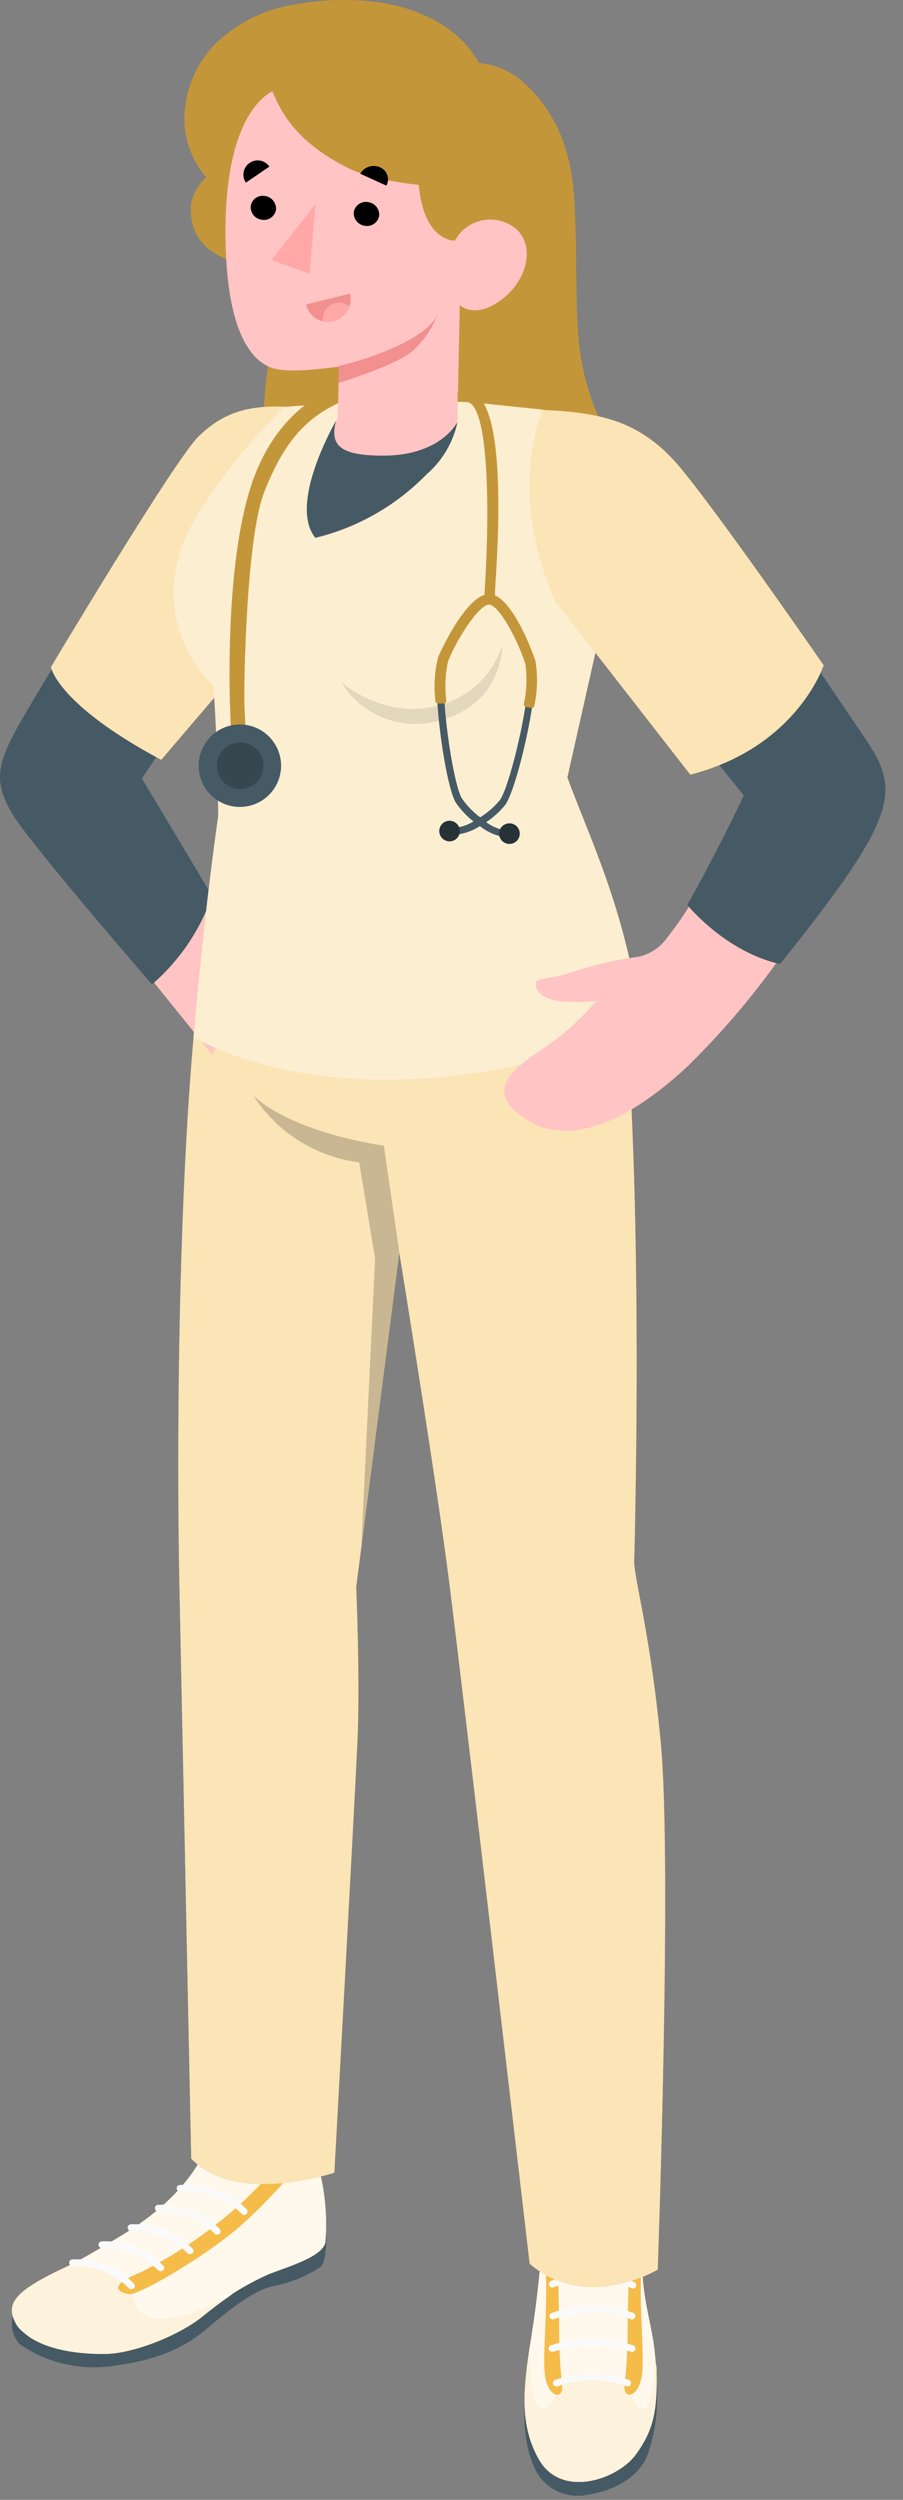 <svg width="43" height="119" viewBox="0 0 43 119" fill="none" xmlns="http://www.w3.org/2000/svg">
<rect x="0" y="0" width="43" height="119" fill="#808080" stroke="none"/>
<path d="M10.358 100.461C10.412 98.989 9.337 84.44 9.337 84.44L16.413 89.572C14.941 98.243 14.651 100.284 14.627 101.702C14.656 101.821 14.669 101.943 14.666 102.066C14.666 103.749 12.757 104.656 11.275 105.78C10.017 106.767 8.675 107.644 7.266 108.4C6.192 108.94 4.003 108.989 3.733 108.297C5.534 106.919 8.15 104.863 9.592 103.282C10.279 102.532 10.309 101.938 10.358 100.461Z" fill="#FFA8A7"/>
<path d="M0.657 110.108C0.563 110.355 0.538 110.622 0.586 110.882C0.633 111.141 0.751 111.383 0.926 111.58C2.247 112.499 3.873 112.868 5.46 112.611C7.708 112.321 8.925 111.629 9.828 110.869C10.731 110.108 11.987 109.053 13.002 108.827C13.816 108.676 14.591 108.361 15.279 107.9C15.579 107.61 15.539 106.31 15.539 106.31L0.657 110.108Z" fill="#455A64"/>
<path d="M14.642 101.29C14.725 101.294 14.804 101.326 14.866 101.382C14.927 101.437 14.968 101.512 14.98 101.594C15.054 101.953 15.127 102.993 15.275 103.582C15.507 104.616 15.581 105.68 15.496 106.737C15.373 107.404 13.832 107.866 12.846 108.238C11.686 108.745 10.611 109.425 9.656 110.255C8.277 111.287 6.63 111.9 4.911 112.022C3.179 112.022 1.226 111.448 0.775 110.643C0.225 109.661 0.657 109.073 3.228 107.88C3.719 107.655 5.426 106.644 6.01 106.276C7.586 105.294 9.146 103.901 9.872 102.144C9.931 101.929 10.06 101.74 10.24 101.609C10.395 101.543 10.567 101.527 10.731 101.565C11.162 101.625 11.58 101.75 11.972 101.938C12.316 102.1 12.806 102.291 12.797 102.733C12.791 102.888 12.758 103.041 12.699 103.184C12.669 103.273 12.645 103.395 12.723 103.444C12.802 103.493 12.9 103.444 12.964 103.381C13.218 103.122 13.451 102.843 13.66 102.546C13.777 102.391 13.914 102.253 14.068 102.134C14.219 102.048 14.364 101.953 14.504 101.85C14.671 101.693 14.637 101.496 14.642 101.29Z" fill="#F5BC49"/>
<path opacity="0.9" d="M14.642 101.29C14.725 101.294 14.804 101.326 14.866 101.382C14.927 101.437 14.968 101.512 14.98 101.594C15.054 101.953 15.127 102.993 15.275 103.582C15.507 104.616 15.581 105.68 15.496 106.737C15.373 107.404 13.832 107.866 12.846 108.238C11.686 108.745 10.611 109.425 9.656 110.255C8.277 111.287 6.63 111.9 4.911 112.022C3.179 112.022 1.226 111.448 0.775 110.643C0.225 109.661 0.657 109.073 3.228 107.88C3.719 107.655 5.426 106.644 6.01 106.276C7.586 105.294 9.146 103.901 9.872 102.144C9.931 101.929 10.06 101.74 10.24 101.609C10.395 101.543 10.567 101.527 10.731 101.565C11.162 101.625 11.58 101.75 11.972 101.938C12.316 102.1 12.806 102.291 12.797 102.733C12.791 102.888 12.758 103.041 12.699 103.184C12.669 103.273 12.645 103.395 12.723 103.444C12.802 103.493 12.9 103.444 12.964 103.381C13.218 103.122 13.451 102.843 13.66 102.546C13.777 102.391 13.914 102.253 14.068 102.134C14.219 102.048 14.364 101.953 14.504 101.85C14.671 101.693 14.637 101.496 14.642 101.29Z" fill="white"/>
<path d="M9.666 110.255C10.117 109.887 10.593 109.529 11.069 109.21C11.069 109.21 8.046 111.05 6.824 110.192C6.598 110.047 6.433 109.824 6.361 109.565C6.288 109.306 6.314 109.03 6.432 108.788C6.432 108.582 4.508 107.689 3.743 107.596C3.527 107.714 3.35 107.812 3.252 107.861C0.681 109.053 0.244 109.632 0.799 110.623C1.25 111.428 2.663 112.056 4.906 112.056C6.348 112.076 8.601 111.129 9.666 110.255Z" fill="#F5BC49"/>
<path opacity="0.8" d="M9.666 110.255C10.117 109.887 10.593 109.529 11.069 109.21C11.069 109.21 8.046 111.05 6.824 110.192C6.598 110.047 6.433 109.824 6.361 109.565C6.288 109.306 6.314 109.03 6.432 108.788C6.432 108.582 4.508 107.689 3.743 107.596C3.527 107.714 3.35 107.812 3.252 107.861C0.681 109.053 0.244 109.632 0.799 110.623C1.25 111.428 2.663 112.056 4.906 112.056C6.348 112.076 8.601 111.129 9.666 110.255Z" fill="white"/>
<path d="M6.633 108.199C5.034 108.842 5.716 109.141 6.143 109.205C6.57 109.269 9.283 107.694 10.922 106.398C12.561 105.103 13.714 103.562 14.357 103.062C14.593 102.875 14.848 102.649 15.078 102.438C15.034 102.085 15 101.761 14.966 101.594C14.953 101.512 14.912 101.437 14.851 101.382C14.789 101.326 14.71 101.294 14.627 101.29C14.627 101.496 14.656 101.693 14.499 101.85C14.359 101.953 14.214 102.048 14.063 102.134C13.909 102.253 13.772 102.391 13.655 102.546C13.446 102.843 13.213 103.122 12.959 103.381C11.18 105.379 9.032 107.015 6.633 108.199Z" fill="#F5BC49"/>
<path d="M6.275 108.97C6.313 108.969 6.35 108.955 6.378 108.93C6.406 108.9 6.422 108.861 6.422 108.82C6.422 108.779 6.406 108.74 6.378 108.71C6 108.316 5.541 108.01 5.033 107.811C4.524 107.612 3.979 107.525 3.434 107.556C3.414 107.559 3.394 107.565 3.375 107.575C3.357 107.585 3.341 107.598 3.328 107.615C3.315 107.631 3.306 107.649 3.3 107.669C3.294 107.689 3.292 107.71 3.294 107.731C3.297 107.751 3.303 107.771 3.313 107.789C3.323 107.808 3.336 107.824 3.353 107.837C3.369 107.85 3.387 107.859 3.407 107.865C3.427 107.871 3.448 107.873 3.469 107.871C3.958 107.85 4.447 107.932 4.903 108.112C5.359 108.291 5.773 108.563 6.118 108.911C6.136 108.934 6.161 108.953 6.188 108.963C6.216 108.973 6.246 108.976 6.275 108.97Z" fill="#FAFAFA"/>
<path d="M7.669 108.111C7.706 108.11 7.742 108.098 7.772 108.077C7.787 108.062 7.799 108.044 7.807 108.025C7.815 108.006 7.82 107.985 7.82 107.964C7.82 107.943 7.815 107.922 7.807 107.902C7.799 107.883 7.787 107.866 7.772 107.851C7.392 107.46 6.933 107.154 6.425 106.955C5.917 106.756 5.372 106.668 4.828 106.698C4.787 106.703 4.75 106.723 4.724 106.756C4.698 106.788 4.686 106.829 4.69 106.87C4.692 106.89 4.698 106.91 4.708 106.929C4.717 106.947 4.731 106.963 4.746 106.976C4.762 106.99 4.781 107 4.801 107.006C4.821 107.012 4.841 107.014 4.862 107.012C5.352 106.991 5.84 107.073 6.297 107.252C6.753 107.431 7.167 107.704 7.512 108.052C7.53 108.075 7.554 108.093 7.582 108.103C7.61 108.114 7.64 108.116 7.669 108.111Z" fill="#FAFAFA"/>
<path d="M9.067 107.296C9.103 107.297 9.138 107.285 9.165 107.262C9.195 107.232 9.211 107.191 9.211 107.149C9.211 107.107 9.195 107.067 9.165 107.036C8.786 106.645 8.326 106.339 7.818 106.14C7.311 105.941 6.766 105.854 6.221 105.883C6.179 105.888 6.141 105.909 6.114 105.942C6.087 105.975 6.075 106.018 6.079 106.06C6.081 106.081 6.088 106.101 6.098 106.119C6.108 106.137 6.122 106.153 6.138 106.166C6.155 106.178 6.174 106.188 6.194 106.193C6.214 106.199 6.235 106.2 6.256 106.197C6.745 106.177 7.234 106.259 7.69 106.438C8.146 106.617 8.56 106.89 8.905 107.238C8.923 107.263 8.948 107.283 8.977 107.293C9.006 107.304 9.037 107.305 9.067 107.296Z" fill="#FAFAFA"/>
<path d="M10.358 106.369C10.396 106.368 10.432 106.354 10.461 106.33C10.489 106.3 10.504 106.26 10.504 106.219C10.504 106.178 10.489 106.139 10.461 106.109C10.082 105.716 9.623 105.41 9.115 105.211C8.607 105.012 8.061 104.925 7.517 104.956C7.496 104.958 7.476 104.964 7.458 104.973C7.44 104.983 7.424 104.996 7.411 105.012C7.398 105.028 7.389 105.047 7.383 105.067C7.378 105.086 7.377 105.107 7.379 105.128C7.38 105.148 7.386 105.169 7.395 105.188C7.405 105.206 7.418 105.223 7.434 105.236C7.45 105.25 7.469 105.259 7.489 105.265C7.509 105.271 7.53 105.273 7.551 105.27C8.041 105.25 8.529 105.332 8.985 105.511C9.442 105.69 9.856 105.962 10.201 106.31C10.219 106.333 10.243 106.351 10.271 106.361C10.299 106.372 10.329 106.374 10.358 106.369Z" fill="#FAFAFA"/>
<path d="M11.629 105.442C11.658 105.44 11.687 105.43 11.711 105.414C11.736 105.397 11.755 105.375 11.768 105.349C11.781 105.322 11.787 105.293 11.785 105.263C11.783 105.234 11.773 105.206 11.757 105.181C11.347 104.757 10.846 104.431 10.292 104.228C9.737 104.026 9.144 103.953 8.557 104.014C8.536 104.015 8.516 104.02 8.497 104.03C8.478 104.039 8.462 104.052 8.449 104.068C8.435 104.085 8.425 104.103 8.42 104.123C8.414 104.144 8.412 104.165 8.415 104.185C8.42 104.228 8.441 104.266 8.474 104.293C8.507 104.319 8.549 104.332 8.592 104.328C9.125 104.274 9.663 104.341 10.168 104.523C10.672 104.705 11.129 104.997 11.506 105.378C11.521 105.397 11.539 105.412 11.56 105.423C11.582 105.434 11.605 105.441 11.629 105.442Z" fill="#FAFAFA"/>
<path d="M24.019 89.621L31.158 89.494C31.055 94.259 30.295 99.548 30.177 104.023C30.152 104.863 30.177 110.564 29.882 112.297C29.392 114.897 26.315 114.549 26.148 112.988C25.981 111.428 26.349 104.779 26.34 104.092C26.34 101.222 25.02 96.383 24.318 91.231C24.279 90.981 24.053 89.867 24.019 89.621Z" fill="#FFA8A7"/>
<path d="M24.98 114.073C24.917 115.604 25.049 116.634 25.5 117.582C25.728 118.026 26.097 118.383 26.549 118.595C27.001 118.807 27.511 118.863 27.998 118.754C29.053 118.592 30.452 118.028 30.874 116.747C31.258 115.581 31.382 114.345 31.237 113.126L24.98 114.073Z" fill="#455A64"/>
<path d="M30.192 103.474C30.609 103.552 30.53 105.604 30.569 107.674C30.613 109.892 31.178 110.864 31.227 112.684C31.291 114.765 31.09 115.668 30.245 116.84C29.401 118.013 26.732 118.97 25.657 117.066C24.779 115.516 24.902 113.901 25.201 111.86C25.495 110.136 25.702 108.398 25.819 106.654C25.893 105.108 25.932 103.611 26.31 103.474C26.31 103.705 26.31 103.994 26.31 104.22C26.31 104.445 26.276 105.226 26.511 105.26C26.547 105.069 26.569 104.875 26.575 104.681C26.564 104.502 26.624 104.326 26.742 104.19C26.882 104.082 27.055 104.025 27.233 104.028C27.658 103.983 28.086 103.961 28.513 103.96C28.728 103.961 28.943 103.974 29.156 103.999C29.338 104.014 29.517 104.057 29.686 104.127C29.735 104.149 29.778 104.18 29.814 104.22C29.849 104.26 29.876 104.306 29.892 104.357C29.907 104.437 29.907 104.518 29.892 104.598C29.875 104.739 29.875 104.883 29.892 105.024C29.892 105.083 29.936 105.162 30 105.152C30.064 105.142 30.074 105.088 30.079 105.039C30.108 104.789 30.079 104.607 30.113 104.318C30.113 104.185 30.113 103.999 30.113 103.866C30.113 103.734 30.187 103.606 30.192 103.474Z" fill="#F5BC49"/>
<path opacity="0.9" d="M30.192 103.474C30.609 103.552 30.53 105.604 30.569 107.674C30.613 109.892 31.178 110.864 31.227 112.684C31.291 114.765 31.09 115.668 30.245 116.84C29.401 118.013 26.732 118.97 25.657 117.066C24.779 115.516 24.902 113.901 25.201 111.86C25.495 110.136 25.702 108.398 25.819 106.654C25.893 105.108 25.932 103.611 26.31 103.474C26.31 103.705 26.31 103.994 26.31 104.22C26.31 104.445 26.276 105.226 26.511 105.26C26.547 105.069 26.569 104.875 26.575 104.681C26.564 104.502 26.624 104.326 26.742 104.19C26.882 104.082 27.055 104.025 27.233 104.028C27.658 103.983 28.086 103.961 28.513 103.96C28.728 103.961 28.943 103.974 29.156 103.999C29.338 104.014 29.517 104.057 29.686 104.127C29.735 104.149 29.778 104.18 29.814 104.22C29.849 104.26 29.876 104.306 29.892 104.357C29.907 104.437 29.907 104.518 29.892 104.598C29.875 104.739 29.875 104.883 29.892 105.024C29.892 105.083 29.936 105.162 30 105.152C30.064 105.142 30.074 105.088 30.079 105.039C30.108 104.789 30.079 104.607 30.113 104.318C30.113 104.185 30.113 103.999 30.113 103.866C30.113 103.734 30.187 103.606 30.192 103.474Z" fill="white"/>
<path d="M31.193 112.09C31.193 112.39 31.256 114.377 30.702 114.676C30.148 114.976 29.922 113.425 29.922 113.425C29.922 113.425 28.612 112.875 26.551 113.543C26.619 113.867 26.212 114.887 25.692 114.613C25.172 114.338 25.201 112.066 25.201 112.036C24.922 113.999 24.833 115.56 25.692 117.066C26.767 118.97 29.436 118.008 30.28 116.84C31.124 115.672 31.325 114.765 31.261 112.684C31.222 112.478 31.207 112.282 31.193 112.09Z" fill="#F5BC49"/>
<path opacity="0.8" d="M31.193 112.09C31.193 112.39 31.256 114.377 30.702 114.676C30.148 114.976 29.922 113.425 29.922 113.425C29.922 113.425 28.612 112.875 26.551 113.543C26.619 113.867 26.212 114.887 25.692 114.613C25.172 114.338 25.201 112.066 25.201 112.036C24.922 113.999 24.833 115.56 25.692 117.066C26.767 118.97 29.436 118.008 30.28 116.84C31.124 115.672 31.325 114.765 31.261 112.684C31.222 112.478 31.207 112.282 31.193 112.09Z" fill="white"/>
<path d="M29.74 113.543C29.676 114.284 30.432 114.107 30.569 113.052C30.707 111.997 30.383 109.46 30.569 107.655C30.53 105.584 30.609 103.533 30.192 103.454C30.189 103.48 30.189 103.507 30.192 103.533L30.142 104.573C30.142 104.725 30.142 104.863 30.118 105.024C29.981 106.536 29.897 109.485 29.887 110.878C29.89 111.769 29.841 112.658 29.74 113.543Z" fill="#F5BC49"/>
<path d="M26.767 113.543C26.674 112.664 26.626 111.782 26.625 110.898C26.625 109.514 26.536 106.6 26.394 105.078C26.345 104.795 26.325 104.507 26.335 104.22C26.335 104.009 26.335 103.729 26.335 103.523V103.479C26.055 103.577 25.957 104.396 25.894 105.442C25.894 106.04 25.894 106.781 25.952 107.684C26.139 109.485 25.81 112.046 25.952 113.082C26.095 114.117 26.841 114.284 26.767 113.543Z" fill="#F5BC49"/>
<path d="M26.487 113.597H26.546C27.616 113.222 28.782 113.222 29.853 113.597C29.891 113.605 29.93 113.599 29.964 113.58C29.997 113.562 30.024 113.532 30.037 113.496C30.051 113.459 30.051 113.42 30.038 113.383C30.025 113.347 29.999 113.317 29.966 113.298C28.821 112.891 27.572 112.891 26.428 113.298C26.389 113.314 26.359 113.345 26.342 113.383C26.326 113.421 26.325 113.465 26.34 113.504C26.353 113.531 26.374 113.555 26.4 113.571C26.426 113.588 26.456 113.597 26.487 113.597Z" fill="#FAFAFA"/>
<path d="M26.296 111.948H26.35C27.554 111.57 28.845 111.57 30.049 111.948C30.09 111.961 30.133 111.957 30.171 111.938C30.209 111.918 30.237 111.885 30.251 111.845C30.258 111.826 30.261 111.805 30.259 111.784C30.258 111.763 30.253 111.743 30.244 111.724C30.235 111.705 30.222 111.689 30.206 111.675C30.191 111.661 30.172 111.651 30.152 111.644C28.876 111.237 27.504 111.237 26.227 111.644C26.192 111.657 26.163 111.681 26.145 111.713C26.127 111.745 26.12 111.782 26.127 111.819C26.133 111.855 26.152 111.888 26.18 111.911C26.209 111.935 26.244 111.948 26.281 111.948H26.296Z" fill="#FAFAFA"/>
<path d="M30.104 110.412C30.134 110.413 30.164 110.404 30.189 110.387C30.215 110.371 30.235 110.347 30.246 110.319C30.263 110.281 30.264 110.237 30.25 110.198C30.235 110.158 30.206 110.126 30.168 110.108C28.912 109.625 27.522 109.625 26.267 110.108C26.247 110.116 26.229 110.127 26.214 110.141C26.199 110.156 26.187 110.173 26.179 110.193C26.171 110.212 26.167 110.232 26.166 110.253C26.166 110.274 26.17 110.295 26.178 110.314C26.195 110.353 26.225 110.383 26.264 110.4C26.302 110.416 26.345 110.417 26.384 110.402C26.384 110.402 28.347 109.642 30.035 110.402C30.057 110.41 30.081 110.414 30.104 110.412Z" fill="#FAFAFA"/>
<path d="M30.138 108.94C30.169 108.941 30.198 108.932 30.224 108.915C30.249 108.899 30.269 108.875 30.28 108.847C30.29 108.828 30.295 108.808 30.296 108.787C30.297 108.767 30.295 108.746 30.288 108.726C30.281 108.706 30.27 108.688 30.256 108.673C30.242 108.657 30.226 108.645 30.207 108.636C29.583 108.351 28.907 108.2 28.222 108.192C27.536 108.185 26.857 108.321 26.227 108.592C26.209 108.601 26.192 108.613 26.178 108.629C26.164 108.644 26.153 108.662 26.146 108.682C26.14 108.702 26.137 108.722 26.138 108.743C26.139 108.764 26.145 108.784 26.154 108.803C26.172 108.841 26.204 108.87 26.243 108.885C26.283 108.899 26.326 108.898 26.365 108.881C26.952 108.634 27.584 108.51 28.221 108.517C28.858 108.523 29.488 108.661 30.07 108.921C30.09 108.934 30.114 108.941 30.138 108.94Z" fill="#FAFAFA"/>
<path d="M30.172 107.306C30.208 107.304 30.241 107.291 30.268 107.268C30.296 107.245 30.314 107.215 30.322 107.18C30.33 107.146 30.326 107.109 30.312 107.077C30.297 107.045 30.272 107.019 30.241 107.002C28.352 106.07 26.316 106.963 26.232 107.002C26.194 107.019 26.164 107.05 26.148 107.089C26.133 107.128 26.134 107.172 26.151 107.21C26.168 107.249 26.2 107.279 26.239 107.294C26.278 107.309 26.321 107.308 26.36 107.291C26.36 107.291 28.347 106.423 30.104 107.291C30.124 107.303 30.148 107.309 30.172 107.306Z" fill="#EBEBEB"/>
<path d="M27.581 40.301C28.744 42.977 29.5 45.812 29.824 48.712C30.638 59.267 30.197 74.415 30.197 74.415C30.29 75.519 30.991 78.021 31.458 82.874C32.017 88.611 31.32 108.042 31.32 108.042C31.32 108.042 27.885 110.084 25.221 107.758C25.221 107.758 22.115 81.044 21.398 75.372C20.77 70.396 19.014 59.63 19.014 59.63L16.962 75.548C16.962 75.548 17.154 80.028 17.021 82.909C16.864 86.275 15.922 103.425 15.922 103.425C15.922 103.425 11.211 105.02 9.106 102.753C9.106 102.753 8.616 78.969 8.532 74.915C8.395 66.971 8.532 52.495 9.823 44.163L27.581 40.301Z" fill="#F5BC49"/>
<path opacity="0.6" d="M27.581 40.301C28.744 42.977 29.5 45.812 29.824 48.712C30.638 59.267 30.197 74.415 30.197 74.415C30.29 75.519 30.991 78.021 31.458 82.874C32.017 88.611 31.32 108.042 31.32 108.042C31.32 108.042 27.885 110.084 25.221 107.758C25.221 107.758 22.115 81.044 21.398 75.372C20.77 70.396 19.014 59.63 19.014 59.63L16.962 75.548C16.962 75.548 17.154 80.028 17.021 82.909C16.864 86.275 15.922 103.425 15.922 103.425C15.922 103.425 11.211 105.02 9.106 102.753C9.106 102.753 8.616 78.969 8.532 74.915C8.395 66.971 8.532 52.495 9.823 44.163L27.581 40.301Z" fill="white"/>
<path opacity="0.2" d="M19.014 59.606L18.278 54.537C18.278 54.537 13.999 53.968 12.06 52.147C12.617 53.015 13.357 53.75 14.229 54.3C15.1 54.851 16.082 55.203 17.105 55.332L17.861 59.91L17.208 73.61L19.014 59.606Z" fill="black"/>
<path d="M22.026 32.558C22.878 32.623 23.734 32.588 24.578 32.455C25.188 32.366 25.771 32.144 26.285 31.805C26.8 31.466 27.234 31.018 27.556 30.492C27.691 30.163 27.866 29.851 28.077 29.565C28.45 29.158 29.058 29.04 29.549 28.775C29.967 28.529 30.323 28.189 30.587 27.782C30.852 27.375 31.019 26.912 31.075 26.429C31.171 25.47 31.014 24.502 30.619 23.623C30.26 22.73 29.539 21.915 29.107 21.051C28.215 19.517 27.68 17.801 27.542 16.032C27.404 14.309 27.463 12.528 27.404 10.791C27.341 8.828 27.296 6.07 24.926 3.921C24.34 3.391 23.595 3.068 22.807 3.003C21.825 1.208 19.862 0.417 18.223 0.138C16.844 -0.067 15.44 -0.043 14.067 0.206C12.685 0.419 11.396 1.035 10.363 1.978C9.407 2.905 8.842 4.162 8.782 5.491C8.745 6.568 9.114 7.619 9.818 8.435C9.473 8.75 9.228 9.16 9.116 9.613C8.993 10.595 9.249 11.758 10.907 12.39L13.321 14.633C12.906 16.213 12.652 17.831 12.561 19.462C12.561 20.507 12.561 21.557 12.659 22.597C12.919 25.708 13.734 29.393 16.55 31.297C17.37 31.84 18.294 32.205 19.264 32.372C19.657 32.452 20.055 32.498 20.456 32.509C20.952 32.504 21.496 32.534 22.026 32.558Z" fill="#F5BC49"/>
<g opacity="0.2">
<path d="M22.026 32.558C22.878 32.623 23.734 32.588 24.578 32.455C25.188 32.366 25.771 32.144 26.285 31.805C26.8 31.466 27.234 31.018 27.556 30.492C27.691 30.163 27.866 29.851 28.077 29.565C28.45 29.158 29.058 29.04 29.549 28.775C29.967 28.529 30.323 28.189 30.587 27.782C30.852 27.375 31.019 26.912 31.075 26.429C31.171 25.47 31.014 24.502 30.619 23.623C30.26 22.73 29.539 21.915 29.107 21.051C28.215 19.517 27.68 17.801 27.542 16.032C27.404 14.309 27.463 12.528 27.404 10.791C27.341 8.828 27.296 6.07 24.926 3.921C24.34 3.391 23.595 3.068 22.807 3.003C21.825 1.208 19.862 0.417 18.223 0.138C16.844 -0.067 15.44 -0.043 14.067 0.206C12.685 0.419 11.396 1.035 10.363 1.978C9.407 2.905 8.842 4.162 8.782 5.491C8.745 6.568 9.114 7.619 9.818 8.435C9.473 8.75 9.228 9.16 9.116 9.613C8.993 10.595 9.249 11.758 10.907 12.39L13.321 14.633C12.906 16.213 12.652 17.831 12.561 19.462C12.561 20.507 12.561 21.557 12.659 22.597C12.919 25.708 13.734 29.393 16.55 31.297C17.37 31.84 18.294 32.205 19.264 32.372C19.657 32.452 20.055 32.498 20.456 32.509C20.952 32.504 21.496 32.534 22.026 32.558Z" fill="black"/>
</g>
<path d="M6.756 46.057L10.098 50.199C10.098 50.199 12.423 46.342 12.33 46.342C12.237 46.342 9.386 41.666 9.386 41.666L6.756 46.057Z" fill="#FFC4C3"/>
<path d="M13.513 19.486C10.888 19.447 9.48 20.625 7.551 23.647C5.912 26.223 2.109 32.391 1.04 34.251C-0.168 36.351 -0.339 37.195 0.608 38.775C1.506 40.248 7.237 46.862 7.237 46.862C8.546 45.732 9.533 44.276 10.098 42.642L6.756 37.053L13.179 27.558L13.513 19.486Z" fill="#455A64"/>
<path d="M13.679 19.368C11.78 19.27 10.603 19.663 9.459 20.772C8.316 21.881 2.428 31.753 2.428 31.753C2.428 31.753 2.707 33.515 7.678 36.17L13.1 29.815L13.679 19.368Z" fill="#F5BC49"/>
<path opacity="0.6" d="M13.679 19.368C11.78 19.27 10.603 19.663 9.459 20.772C8.316 21.881 2.428 31.753 2.428 31.753C2.428 31.753 2.707 33.515 7.678 36.17L13.1 29.815L13.679 19.368Z" fill="white"/>
<path d="M10.157 32.676C10.344 34.757 10.393 38.829 10.393 38.829C9.637 44.148 9.215 49.379 9.215 49.379C17.159 53.624 28.975 50.155 30.482 48.398C29.736 43.187 28.092 39.943 27.017 37.009L29.01 28.142C29.01 28.142 25.575 25.291 25.889 19.506L21.193 19.015L16.713 19.143L13.528 19.368C11.932 20.919 10.534 22.661 9.367 24.555C7.807 27.067 7.748 30.169 10.157 32.676Z" fill="#F5BC49"/>
<g opacity="0.75">
<path d="M10.157 32.676C10.344 34.757 10.393 38.829 10.393 38.829C9.637 44.148 9.215 49.379 9.215 49.379C17.159 53.624 28.975 50.155 30.482 48.398C29.736 43.187 28.092 39.943 27.017 37.009L29.01 28.142C29.01 28.142 25.575 25.291 25.889 19.506L21.193 19.015L16.713 19.143L13.528 19.368C11.932 20.919 10.534 22.661 9.367 24.555C7.807 27.067 7.748 30.169 10.157 32.676Z" fill="white"/>
</g>
<path opacity="0.1" d="M16.247 32.47C16.247 32.47 18.322 34.305 20.869 33.579C21.582 33.403 22.237 33.046 22.771 32.542C23.305 32.038 23.699 31.405 23.916 30.703C23.916 30.703 24 33.569 20.795 34.335C19.937 34.554 19.032 34.49 18.212 34.155C17.393 33.819 16.704 33.228 16.247 32.47Z" fill="black"/>
<path d="M12.968 4.343C11.987 4.863 10.549 6.757 10.755 11.993C10.917 16.095 12.11 17.145 12.797 17.455C13.484 17.764 14.833 17.616 16.143 17.455L16.079 19.908C16.079 19.908 13.68 23.956 15.029 25.62C17.043 25.125 18.875 24.07 20.314 22.578C21.786 21.105 21.786 19.884 21.786 19.884L21.894 14.525C21.894 14.525 22.64 15.261 23.97 14.196C25.069 13.318 25.466 11.807 24.652 10.968C24.438 10.767 24.181 10.619 23.9 10.534C23.62 10.448 23.324 10.429 23.034 10.476C22.745 10.524 22.471 10.637 22.232 10.807C21.994 10.977 21.797 11.2 21.659 11.458C21.659 11.458 20.186 11.522 19.941 8.799C19.941 8.799 17.758 8.602 16.56 7.989C13.827 6.625 13.282 5.02 12.968 4.343Z" fill="#FFC4C3"/>
<path d="M18.204 21.689C15.981 21.689 15.75 21.066 15.996 20.031C15.593 20.757 13.827 24.118 15.014 25.6C17.03 25.111 18.867 24.063 20.314 22.578C21.064 21.932 21.581 21.058 21.786 20.09C21.227 21.027 19.97 21.709 18.204 21.689Z" fill="#455A64"/>
<path d="M16.143 17.42C18.023 16.969 20.363 16.041 20.834 14.967C20.575 15.659 20.147 16.274 19.588 16.758C18.724 17.435 16.119 18.23 16.119 18.23L16.143 17.42Z" fill="#F28F8F"/>
<path d="M16.845 10.104C16.835 10.262 16.887 10.418 16.989 10.538C17.092 10.659 17.237 10.736 17.395 10.752C17.547 10.774 17.703 10.735 17.827 10.643C17.951 10.551 18.034 10.414 18.057 10.261C18.067 10.104 18.015 9.948 17.912 9.828C17.809 9.709 17.664 9.633 17.507 9.618C17.355 9.596 17.2 9.634 17.076 9.725C16.952 9.816 16.869 9.952 16.845 10.104Z" fill="black"/>
<path d="M16.668 13.98L14.573 14.496C14.605 14.634 14.665 14.765 14.748 14.88C14.831 14.996 14.937 15.093 15.058 15.167C15.18 15.242 15.315 15.29 15.456 15.312C15.597 15.333 15.74 15.326 15.878 15.291C16.155 15.219 16.392 15.041 16.54 14.797C16.688 14.552 16.734 14.259 16.668 13.98Z" fill="#F28F8F"/>
<path d="M16.634 14.584C16.496 14.469 16.322 14.407 16.143 14.407C15.938 14.407 15.74 14.489 15.595 14.634C15.45 14.78 15.368 14.977 15.368 15.183C15.363 15.222 15.363 15.261 15.368 15.3C15.52 15.335 15.677 15.335 15.829 15.3C16.014 15.261 16.185 15.174 16.326 15.048C16.467 14.923 16.573 14.763 16.634 14.584Z" fill="#FFA8A7"/>
<path d="M11.707 8.696L12.826 7.93C12.777 7.857 12.713 7.794 12.639 7.745C12.565 7.697 12.482 7.663 12.394 7.647C12.307 7.63 12.218 7.631 12.131 7.65C12.044 7.668 11.962 7.703 11.889 7.754C11.815 7.803 11.752 7.867 11.703 7.942C11.653 8.016 11.619 8.099 11.603 8.187C11.586 8.274 11.586 8.364 11.604 8.452C11.622 8.539 11.657 8.622 11.707 8.696Z" fill="black"/>
<path d="M17.154 8.269L18.4 8.838C18.442 8.762 18.467 8.677 18.475 8.59C18.482 8.503 18.471 8.416 18.442 8.334C18.413 8.251 18.368 8.176 18.308 8.112C18.248 8.049 18.176 7.998 18.096 7.965C17.929 7.89 17.741 7.88 17.567 7.936C17.393 7.992 17.246 8.111 17.154 8.269Z" fill="black"/>
<path d="M11.938 9.819C11.927 9.976 11.978 10.131 12.08 10.252C12.181 10.372 12.326 10.447 12.483 10.462C12.558 10.474 12.636 10.471 12.71 10.452C12.785 10.434 12.855 10.401 12.916 10.355C12.978 10.31 13.03 10.252 13.069 10.186C13.109 10.12 13.134 10.047 13.145 9.971C13.154 9.817 13.103 9.664 13.004 9.545C12.905 9.425 12.764 9.348 12.61 9.329C12.534 9.315 12.455 9.316 12.379 9.334C12.303 9.351 12.232 9.384 12.169 9.43C12.106 9.476 12.053 9.534 12.013 9.601C11.974 9.668 11.948 9.742 11.938 9.819Z" fill="black"/>
<path d="M15.03 9.706L14.73 13.028L12.94 12.376L15.03 9.706Z" fill="#FFA8A7"/>
<path d="M32.91 42.991C32.569 43.557 32.192 44.101 31.781 44.62C31.459 45.084 30.977 45.412 30.427 45.542C29.296 45.691 28.184 45.953 27.105 46.322C26.158 46.622 25.559 46.543 25.525 46.784C25.486 47.098 25.652 47.461 26.506 47.642C27.136 47.714 27.771 47.714 28.4 47.642C27.649 48.532 26.775 49.311 25.805 49.954C23.886 51.22 23.233 52.176 25.23 53.389C26.703 54.277 29.23 54.036 32.738 50.763C34.426 49.111 35.956 47.303 37.306 45.366L32.91 42.991Z" fill="#FFC4C3"/>
<path d="M37.145 45.891C42.793 38.849 42.886 37.657 41.223 35.193C31.34 20.561 31.375 20.683 26.433 19.638C24.284 23.338 26.433 26.945 28.224 28.961L35.418 37.863C34.471 39.87 33.455 41.788 32.729 43.079C32.729 43.079 34.53 45.307 37.145 45.891Z" fill="#455A64"/>
<path d="M25.859 19.515C28.567 19.638 30.56 20.006 32.464 22.347C34.5 24.83 39.221 31.67 39.221 31.67C39.221 31.67 37.955 35.566 32.871 36.876L26.467 28.652C26.467 28.652 24.141 24.049 25.859 19.515Z" fill="#F5BC49"/>
<path opacity="0.6" d="M25.859 19.515C28.567 19.638 30.56 20.006 32.464 22.347C34.5 24.83 39.221 31.67 39.221 31.67C39.221 31.67 37.955 35.566 32.871 36.876L26.467 28.652C26.467 28.652 24.141 24.049 25.859 19.515Z" fill="white"/>
<path d="M22.272 19.143C23.111 19.324 23.337 22.852 23.136 27.131C23.102 27.838 23.053 28.397 23.067 28.677H23.558C23.558 28.422 23.583 27.872 23.627 27.205C23.838 23.824 23.862 18.912 22.39 18.686C22.195 18.637 21.993 18.619 21.791 18.632V19.123L22.272 19.143Z" fill="#F5BC49"/>
<path opacity="0.2" d="M22.272 19.143C23.111 19.324 23.337 22.852 23.136 27.131C23.102 27.838 23.053 28.397 23.067 28.677H23.558C23.558 28.422 23.583 27.872 23.627 27.205C23.838 23.824 23.862 18.912 22.39 18.686C22.195 18.637 21.993 18.619 21.791 18.632V19.123L22.272 19.143Z" fill="black"/>
<path d="M22.851 39.325C22.414 39.611 21.901 39.758 21.379 39.747L21.418 39.418C21.816 39.42 22.207 39.311 22.546 39.104C22.222 38.85 21.939 38.547 21.707 38.206C21.217 37.47 20.481 32.421 20.942 31.297C21.325 30.365 22.439 28.353 23.282 28.353H23.307C24.156 28.387 25.108 30.527 25.412 31.498C25.775 32.656 24.598 37.622 24.058 38.314C23.799 38.634 23.493 38.912 23.15 39.139C23.469 39.375 23.848 39.516 24.244 39.546V39.88H24.205C23.71 39.827 23.24 39.635 22.851 39.325ZM21.261 31.41C20.839 32.441 21.555 37.323 21.997 38.01C22.237 38.354 22.53 38.657 22.865 38.908C23.219 38.686 23.536 38.41 23.803 38.089C24.293 37.441 25.437 32.637 25.103 31.572C24.696 30.272 23.798 28.682 23.302 28.662C22.787 28.677 21.771 30.174 21.261 31.41Z" fill="#455A64"/>
<path d="M20.918 39.56C20.918 39.691 20.969 39.816 21.061 39.907C21.153 39.999 21.278 40.051 21.408 40.051C21.505 40.051 21.6 40.022 21.681 39.968C21.762 39.915 21.824 39.838 21.861 39.748C21.899 39.659 21.908 39.56 21.89 39.465C21.87 39.37 21.824 39.282 21.755 39.214C21.686 39.145 21.599 39.098 21.504 39.079C21.409 39.06 21.31 39.07 21.22 39.107C21.131 39.144 21.054 39.207 21 39.288C20.946 39.369 20.918 39.464 20.918 39.56Z" fill="#263238"/>
<path d="M23.769 39.683C23.769 39.78 23.797 39.875 23.851 39.956C23.905 40.036 23.982 40.099 24.072 40.136C24.161 40.174 24.26 40.183 24.355 40.164C24.45 40.145 24.538 40.099 24.606 40.03C24.675 39.962 24.722 39.874 24.741 39.779C24.759 39.684 24.75 39.585 24.713 39.495C24.675 39.406 24.613 39.329 24.532 39.275C24.451 39.221 24.356 39.193 24.259 39.193C24.129 39.193 24.004 39.244 23.912 39.336C23.82 39.428 23.769 39.553 23.769 39.683Z" fill="#263238"/>
<path d="M20.868 33.486H21.148C21.177 33.483 21.204 33.469 21.223 33.448C21.243 33.426 21.253 33.397 21.251 33.368C21.174 32.736 21.202 32.096 21.335 31.474C21.825 30.272 22.851 28.76 23.297 28.78C23.744 28.8 24.632 30.389 25.025 31.631C25.105 32.262 25.078 32.903 24.946 33.525C24.943 33.554 24.951 33.583 24.968 33.607C24.985 33.63 25.011 33.647 25.039 33.653L25.319 33.697C25.348 33.7 25.377 33.691 25.4 33.672C25.423 33.654 25.438 33.628 25.442 33.599C25.594 32.904 25.614 32.186 25.501 31.484C25.29 30.816 24.308 28.324 23.317 28.279C22.326 28.235 21.138 30.64 20.863 31.287C20.69 31.978 20.648 32.696 20.741 33.402C20.747 33.43 20.763 33.455 20.787 33.47C20.811 33.486 20.84 33.492 20.868 33.486Z" fill="#F5BC49"/>
<g opacity="0.2">
<path d="M20.868 33.486H21.148C21.177 33.483 21.204 33.469 21.223 33.448C21.243 33.426 21.253 33.397 21.251 33.368C21.174 32.736 21.202 32.096 21.335 31.474C21.825 30.272 22.851 28.76 23.297 28.78C23.744 28.8 24.632 30.389 25.025 31.631C25.105 32.262 25.078 32.903 24.946 33.525C24.943 33.554 24.951 33.583 24.968 33.607C24.985 33.63 25.011 33.647 25.039 33.653L25.319 33.697C25.348 33.7 25.377 33.691 25.4 33.672C25.423 33.654 25.438 33.628 25.442 33.599C25.594 32.904 25.614 32.186 25.501 31.484C25.29 30.816 24.308 28.324 23.317 28.279C22.326 28.235 21.138 30.64 20.863 31.287C20.69 31.978 20.648 32.696 20.741 33.402C20.747 33.43 20.763 33.455 20.787 33.47C20.811 33.486 20.84 33.492 20.868 33.486Z" fill="black"/>
</g>
<path d="M16.104 18.505C15.353 18.608 13.032 19.751 11.933 23.196C10.834 26.64 10.903 32.028 10.952 33.549C11.001 35.071 11.089 36.194 11.089 36.194H11.796C11.796 36.194 11.673 34.516 11.639 33.549C11.604 32.583 11.727 25.654 12.566 23.466C13.572 20.86 14.71 19.854 16.104 19.192V18.505Z" fill="#F5BC49"/>
<path opacity="0.2" d="M16.104 18.505C15.353 18.608 13.032 19.751 11.933 23.196C10.834 26.64 10.903 32.028 10.952 33.549C11.001 35.071 11.089 36.194 11.089 36.194H11.796C11.796 36.194 11.673 34.516 11.639 33.549C11.604 32.583 11.727 25.654 12.566 23.466C13.572 20.86 14.71 19.854 16.104 19.192V18.505Z" fill="black"/>
<path d="M13.385 36.45C13.385 36.838 13.27 37.217 13.054 37.54C12.839 37.863 12.532 38.114 12.173 38.263C11.815 38.411 11.42 38.45 11.039 38.375C10.659 38.299 10.309 38.112 10.034 37.837C9.76 37.563 9.573 37.213 9.497 36.832C9.421 36.452 9.46 36.057 9.609 35.698C9.757 35.34 10.009 35.033 10.332 34.818C10.655 34.602 11.034 34.487 11.422 34.487C11.943 34.487 12.442 34.694 12.81 35.062C13.178 35.43 13.385 35.929 13.385 36.45Z" fill="#455A64"/>
<path d="M11.438 37.559C12.05 37.559 12.547 37.062 12.547 36.45C12.547 35.837 12.05 35.341 11.438 35.341C10.825 35.341 10.329 35.837 10.329 36.45C10.329 37.062 10.825 37.559 11.438 37.559Z" fill="#37474F"/>
</svg>
